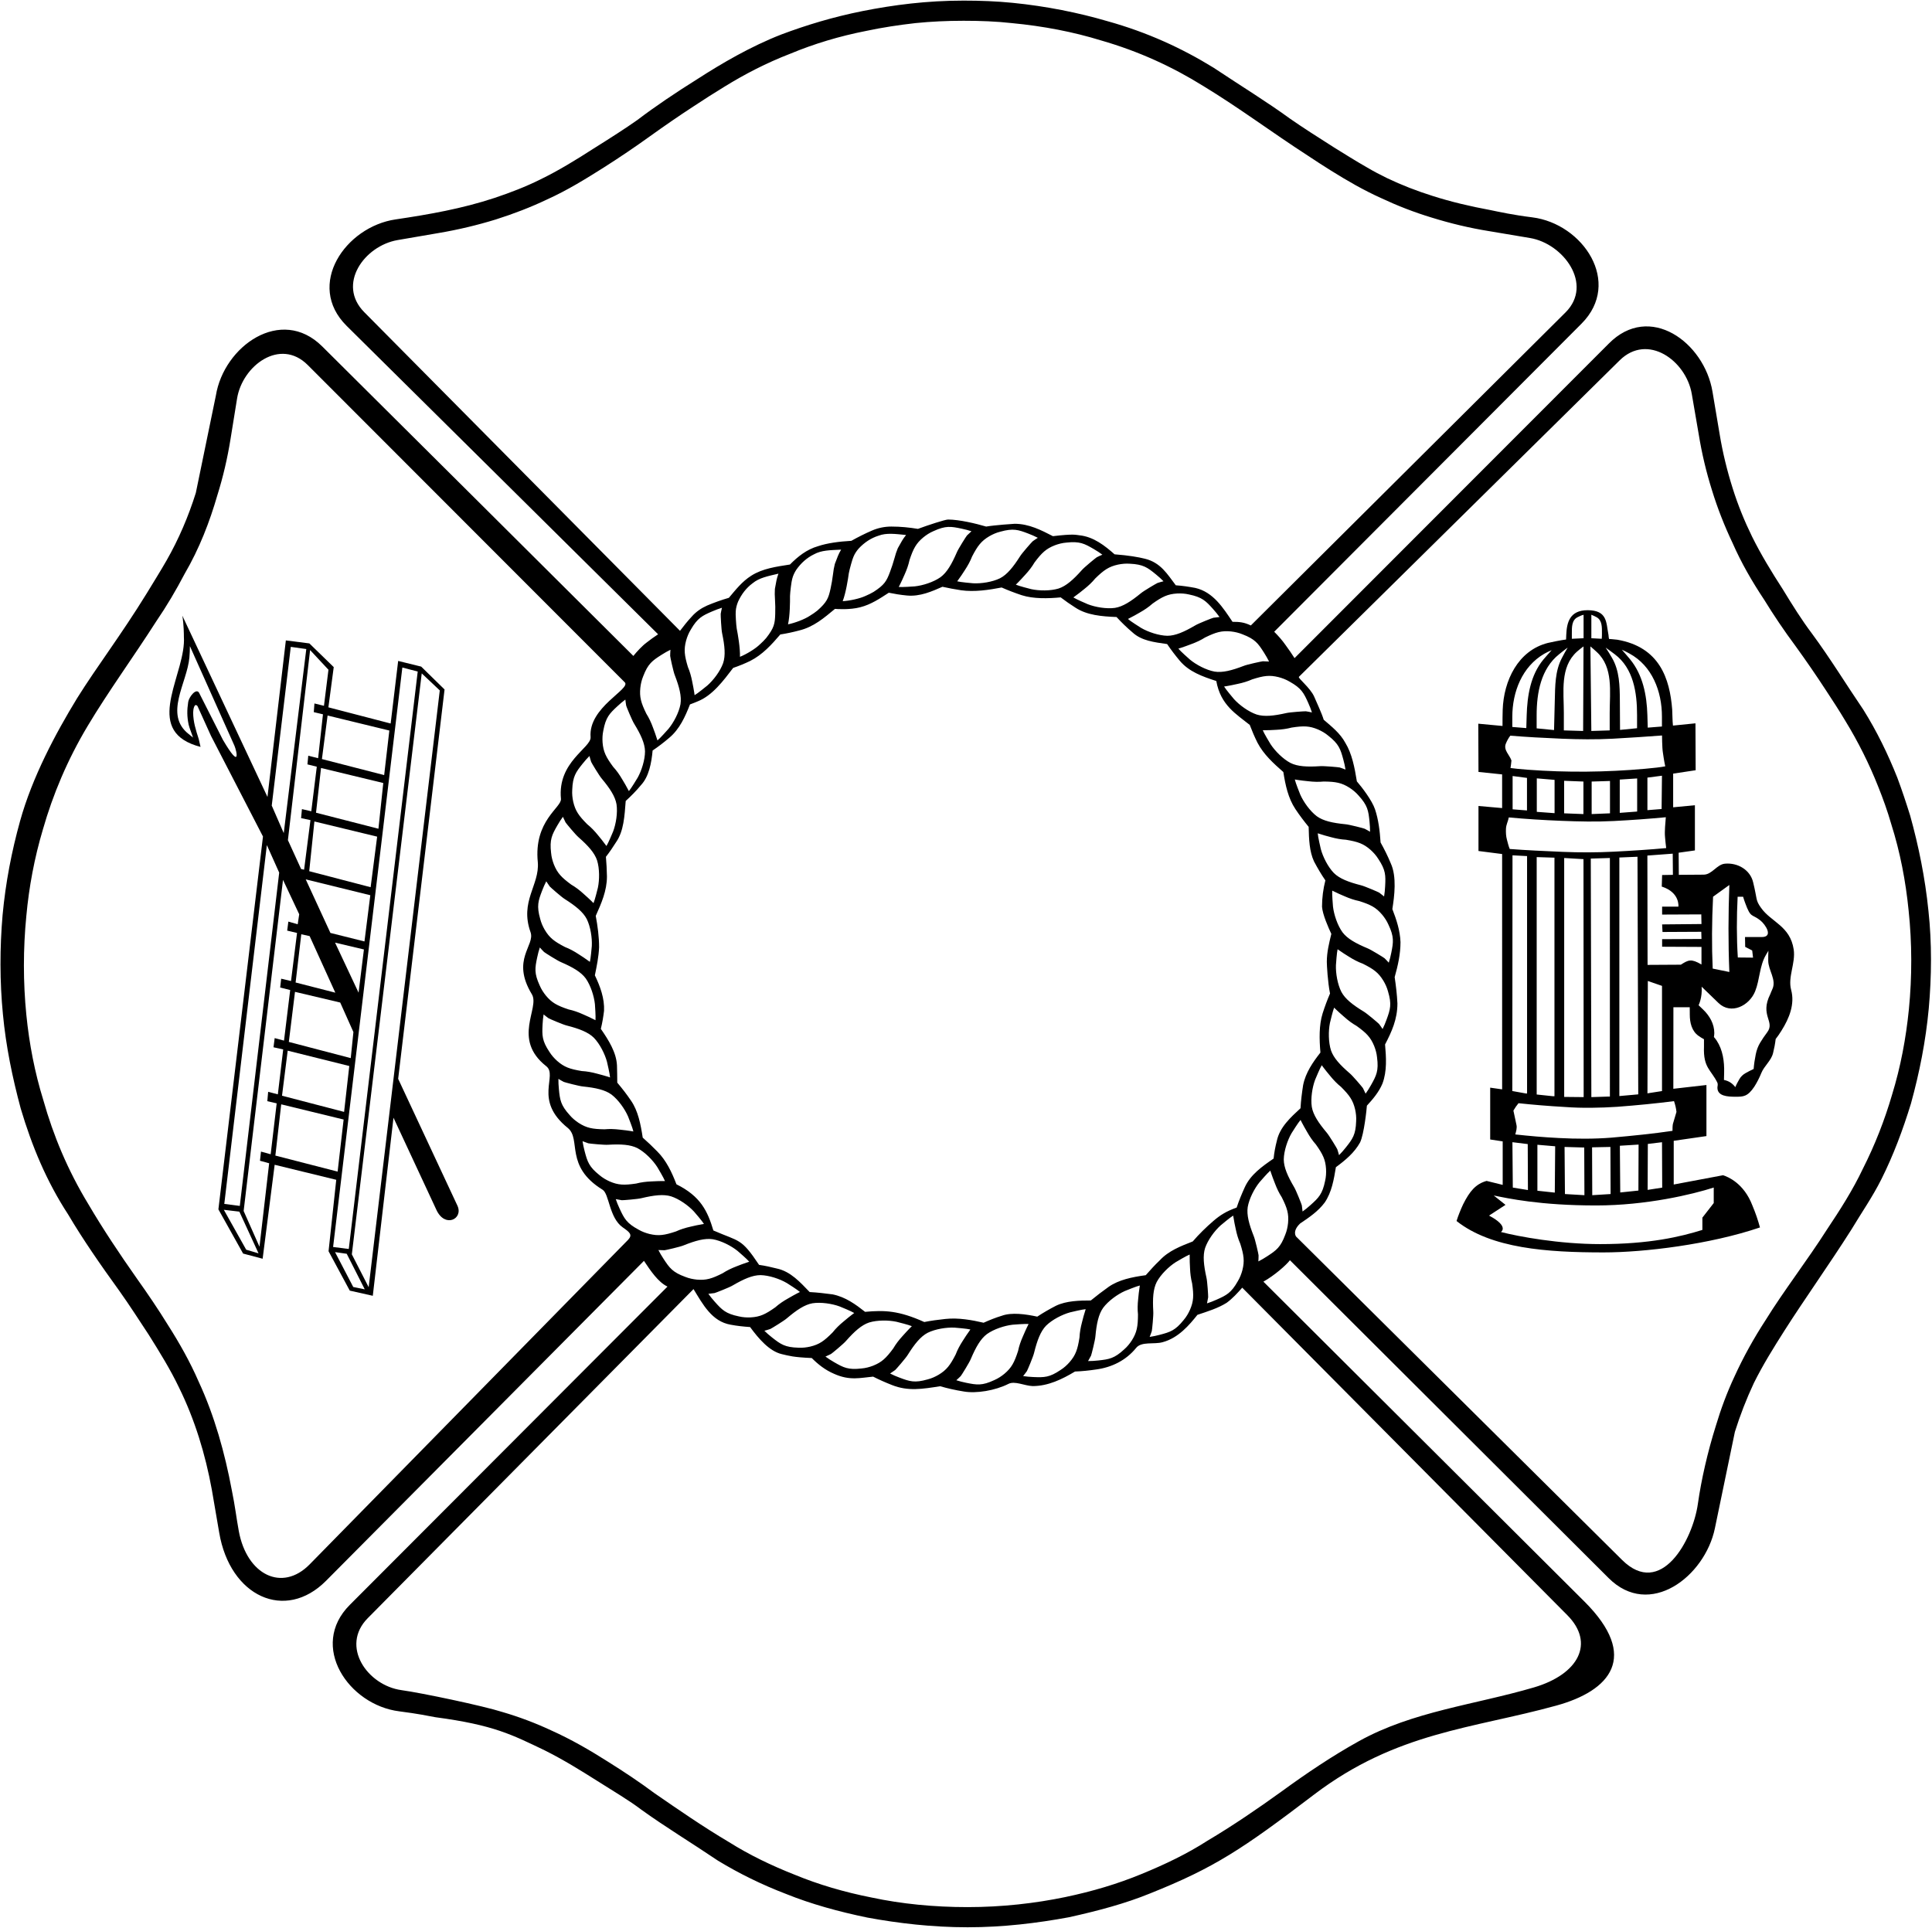 <?xml version="1.0" encoding="UTF-8"?>
<svg xmlns="http://www.w3.org/2000/svg" xmlns:xlink="http://www.w3.org/1999/xlink" width="543pt" height="542pt" viewBox="0 0 543 542" version="1.1">
<g id="surface1">
<path style=" stroke:none;fill-rule:nonzero;fill:rgb(0%,0%,0%);fill-opacity:1;" d="M 542 256 C 541.062 246.711 539.23 237.777 536.863 229.246 C 535.746 225.676 534.586 222.145 533.246 218.57 C 530.656 212.051 527.527 205.574 523.688 199.457 C 518.91 192.445 514.488 185.164 509.219 178.02 C 506.449 174.355 503.812 170.156 501.043 165.602 C 497.918 160.777 494.926 155.867 492.426 150.82 C 490.281 146.441 488.449 141.93 486.977 137.242 C 485.41 132.285 484.16 127.191 483.312 122.012 L 481.305 110.086 C 478.98 96.195 463.617 84.941 452.137 96.598 L 363.84 184.984 C 363.035 183.734 362.188 182.484 361.293 181.277 C 360.355 179.938 359.285 178.734 358.121 177.57 L 444.5 90.969 C 456.023 79.402 444.902 62.879 430.656 61.09 C 425.25 60.422 421.41 59.57 418.82 59.035 C 413.238 58.008 407.789 56.715 402.742 55.105 C 398.184 53.676 393.941 52.023 389.832 50.059 C 387.914 49.121 386.035 48.141 384.297 47.109 C 381.078 45.281 378.043 43.359 375.004 41.484 C 370.359 38.535 366.16 35.855 362.633 33.398 C 356.066 28.621 349.191 24.422 341.062 19.02 C 332.219 13.57 322.438 9.059 311.184 5.934 C 303.098 3.562 294.031 1.734 284.609 0.797 C 280.141 0.348 275.539 0.172 270.809 0.172 C 260.445 0.172 251.156 1.379 242.402 3.117 C 234.137 4.77 226.637 7.047 219.621 9.684 C 211.004 13.031 202.785 17.855 196.129 22.145 C 189.922 26.031 184.203 29.871 179.156 33.711 C 175.809 36.078 171.609 38.762 166.695 41.84 C 161.918 44.922 156.961 47.961 151.824 50.461 C 147.762 52.473 143.516 54.121 138.961 55.641 C 129.938 58.633 120.562 60.285 111.18 61.672 C 97.113 63.727 85.812 80.074 97.426 91.594 L 184.965 178.285 C 183.848 179 182.82 179.762 181.793 180.562 C 180.496 181.504 178.988 183.16 178.008 184.367 C 176.383 182.695 90.547 97.355 90.547 97.355 C 78.98 85.879 62.902 97.312 60.668 111.203 L 55.039 138.535 C 52.941 145.191 50.262 151.488 46.82 157.52 C 45.035 160.645 43.113 163.684 41.195 166.852 C 33.867 178.734 27.348 187.176 21.676 196.242 C 15.602 206.199 9.082 218.395 5.645 230.766 C 3.273 239.297 1.578 248.051 0.73 257.16 C -0.074 266.363 -0.074 275.965 0.82 285.074 C 1.668 294.098 3.5 302.941 5.82 311.562 C 8.949 322.102 13.055 332.016 19.176 341.395 C 23.285 348.363 28.285 355.555 33.512 362.789 C 36.504 366.988 39.227 371.273 41.773 375.117 C 44.855 380.027 47.895 384.941 50.305 389.988 C 54.727 398.965 57.719 408.703 59.551 418.797 L 61.605 430.766 C 64.641 448.766 80.141 455.867 91.617 444.344 L 180.988 354.395 C 182.832 357.152 184.98 360.395 187.602 361.629 L 98.316 451.09 C 86.75 462.656 97.961 479.227 112.207 481.012 C 117.746 481.727 120.156 482.262 122.348 482.664 C 138.781 484.852 143.875 487.578 153.031 491.953 C 158.391 494.633 163.125 497.582 167.723 500.484 C 172.461 503.477 176.969 506.156 180.188 508.613 C 186.93 513.48 194.254 517.902 201.801 522.996 C 207.699 526.57 213.996 529.695 221.008 532.375 C 227.887 535.145 235.566 537.289 243.785 538.984 C 252.496 540.594 262.055 541.707 271.879 541.707 L 272.059 541.707 C 281.93 541.707 291.484 540.547 300.418 538.895 C 308.727 537.062 316.363 535.008 323.242 532.195 C 341.328 524.961 349.145 519.781 369.379 504.371 C 392.602 486.773 413.773 485.926 437.398 479.402 C 452.539 475.25 460.891 465.691 445.305 450.148 L 355.086 360.242 C 358.207 358.488 361.508 355.594 362.543 354.215 L 452.094 443.539 C 463.66 455.109 479.16 443.094 481.973 429.605 L 487.602 402.449 C 489.074 397.762 490.859 393.16 492.914 388.781 C 495.461 383.645 498.496 378.777 501.535 374 C 507.074 365.289 514.176 355.328 520.293 345.684 C 523.242 340.77 526.277 336.438 528.781 331.438 C 532.176 324.648 534.809 317.59 537.086 310.176 C 539.5 301.422 541.242 292.578 542.09 283.469 C 542.895 274.535 542.984 265.02 542 256 Z M 359.371 190.332 C 360.438 190.613 361.488 191.016 362.477 191.605 C 365.762 193.445 366.43 194.758 367.688 197.57 C 368.102 198.484 368.457 199.387 368.73 200.25 C 367.863 200.07 367.73 200.035 367.027 199.926 C 366.801 199.891 362.453 200.176 361.477 200.434 C 358.012 201.215 355.324 201.512 353.168 200.828 C 350.883 200.047 348.352 198.191 346.82 196.504 C 346.453 196.062 344.551 193.82 344.039 192.965 C 344.785 192.879 347.652 192.301 347.809 192.238 C 349.262 191.941 350.676 191.516 351.934 190.953 C 355.18 189.914 356.824 189.691 359.371 190.332 Z M 339.074 359.086 C 338.305 355.617 338.016 352.93 338.703 350.773 C 339.492 348.492 341.355 345.969 343.051 344.441 C 343.488 344.074 345.738 342.18 346.594 341.676 C 346.68 342.418 347.246 345.289 347.309 345.445 C 347.605 346.898 348.023 348.312 348.582 349.57 C 349.609 352.824 349.828 354.469 349.18 357.012 C 348.895 358.078 348.492 359.129 347.895 360.113 C 346.047 363.395 344.73 364.059 341.914 365.309 C 341 365.719 340.098 366.07 339.234 366.344 C 339.414 365.473 339.449 365.34 339.562 364.637 C 339.602 364.41 339.328 360.062 339.074 359.086 Z M 347.57 339.418 C 344.668 340.441 342.871 341.586 341.031 343.18 C 338.945 344.977 336.984 346.898 335.227 348.941 C 331.875 350.25 328.441 351.559 325.949 354.258 C 324.559 355.562 323.289 356.996 322.023 358.426 C 318.102 358.957 314.422 359.734 311.602 361.695 C 309.883 362.922 308.211 364.188 306.574 365.535 C 303.426 365.535 299.707 365.617 296.805 367.008 C 294.965 367.949 293.207 368.973 291.531 370.074 C 288.305 369.379 284.34 368.809 281.559 369.828 C 279.801 370.359 278.086 371.055 276.449 371.789 C 273.262 371.055 269.379 370.32 265.699 370.727 C 263.656 370.934 261.652 371.219 259.773 371.586 C 252.586 368.352 248.602 368.23 243.137 368.727 C 240.48 366.641 237.66 364.555 234.023 363.82 C 231.938 363.535 229.77 363.289 227.562 363.164 C 224.949 360.469 222.211 357.363 218.324 356.547 C 216.73 356.137 215.055 355.77 213.34 355.523 C 208.262 347.906 207.906 349.09 200.496 345.855 C 198.867 340.422 196.926 336.254 190.121 332.879 C 188.816 329.484 187.262 326.176 184.727 323.641 C 183.422 322.293 182.031 320.984 180.641 319.758 C 180.066 315.996 179.332 312.195 177.328 309.336 C 176.145 307.578 174.836 305.902 173.488 304.309 C 173.488 302.715 173.445 301.078 173.406 299.484 C 173.242 295.805 171.035 292.332 168.867 289.184 C 169.277 287.551 169.562 285.832 169.77 284.117 C 169.93 280.641 168.703 277.289 167.191 274.141 C 167.723 271.527 168.254 268.992 168.379 266.254 C 168.379 263.312 167.969 260.285 167.438 257.426 C 168.992 253.949 170.586 250.395 170.586 246.348 C 170.543 244.508 170.465 242.668 170.297 240.828 C 171.32 239.523 172.262 238.133 173.16 236.703 C 175.324 233.594 175.531 229.344 175.859 225.133 C 177.371 223.746 178.84 222.273 180.148 220.68 C 182.398 218.266 183.094 214.465 183.422 210.949 C 185.055 209.848 186.605 208.66 188.078 207.395 C 191.023 204.941 192.574 201.426 193.926 197.992 C 194.699 197.707 195.438 197.422 196.09 197.137 C 200.219 195.5 203.285 191.371 206.062 187.734 C 207.738 187.16 209.336 186.508 210.848 185.773 C 214.32 184.016 216.895 181.152 219.309 178.336 C 221.145 178.047 222.863 177.68 224.539 177.23 C 228.668 176.25 231.609 173.676 234.676 171.141 C 235.004 171.18 238.84 171.461 241.746 170.691 C 244.812 169.914 247.266 168.238 249.801 166.602 C 251.395 166.93 253.109 167.215 254.867 167.379 C 258.586 167.746 261.98 166.195 264.883 164.926 C 266.516 165.297 268.273 165.621 270.113 165.906 C 273.836 166.438 277.922 165.824 281.52 165.129 C 283.273 165.906 285.195 166.645 287.156 167.297 C 290.469 168.359 294.559 168.238 298.113 167.91 C 299.461 168.934 300.852 169.914 302.281 170.812 C 305.469 172.898 309.598 173.266 313.809 173.43 C 315.238 174.98 316.711 176.41 318.305 177.762 C 320.84 180.09 324.312 180.5 328.031 181.031 C 329.137 182.664 330.32 184.219 331.59 185.73 C 334.164 188.797 337.926 190.145 341.848 191.414 C 343.062 198.242 347.5 200.73 351.25 203.758 C 351.902 205.473 352.598 207.109 353.414 208.742 C 355.172 212.098 357.91 214.547 360.691 217 C 361.262 220.637 362.039 224.355 364.086 227.422 C 365.227 229.141 366.496 230.816 367.805 232.41 C 367.887 235.926 368.008 239.316 369.316 242.137 C 370.297 243.977 371.316 245.734 372.504 247.453 C 371.891 249.863 371.562 252.355 371.562 254.852 C 371.691 256.996 373.402 260.859 374.18 262.492 C 373.566 265.027 372.91 267.602 372.91 270.34 C 372.91 271.32 373.168 276.047 373.812 279.254 C 373.035 281.051 372.34 282.93 371.727 284.852 C 370.703 288.121 370.785 292.086 371.113 295.848 C 369.027 298.504 366.945 301.488 366.25 305.004 C 365.922 307.129 365.637 309.293 365.516 311.504 C 362.777 314.035 359.668 316.816 358.852 320.699 C 358.441 322.293 358.117 323.969 357.953 325.645 C 354.723 327.852 351.453 330.18 349.859 333.695 C 349 335.574 348.223 337.457 347.57 339.418 Z M 324.133 368.59 C 323.934 365.039 324.078 362.34 325.109 360.324 C 326.254 358.199 328.504 356.008 330.422 354.777 C 330.914 354.484 333.441 352.98 334.363 352.617 C 334.328 353.367 334.426 356.289 334.465 356.453 C 334.52 357.934 334.703 359.398 335.055 360.734 C 335.543 364.105 335.492 365.766 334.441 368.172 C 333.988 369.18 333.422 370.148 332.672 371.027 C 330.316 373.965 328.914 374.406 325.934 375.188 C 324.965 375.441 324.016 375.645 323.117 375.773 C 323.441 374.945 323.496 374.82 323.719 374.145 C 323.793 373.926 324.227 369.594 324.133 368.59 Z M 319.836 369.453 C 319.82 372.859 319.523 374.492 318.129 376.719 C 317.531 377.645 316.828 378.523 315.957 379.277 C 313.195 381.836 311.738 382.066 308.68 382.395 C 307.684 382.504 306.711 382.566 305.809 382.562 C 306.246 381.789 306.32 381.672 306.645 381.039 C 306.746 380.832 307.816 376.613 307.871 375.605 C 308.199 372.062 308.746 369.414 310.062 367.578 C 311.508 365.645 314.059 363.809 316.137 362.879 C 316.668 362.66 319.391 361.547 320.355 361.324 C 320.211 362.059 319.871 364.965 319.887 365.133 C 319.723 366.605 319.688 368.078 319.836 369.453 Z M 216.492 373.547 C 216.715 373.473 220.43 371.203 221.176 370.523 C 223.887 368.223 226.129 366.711 228.355 366.316 C 230.742 365.949 233.848 366.422 235.984 367.211 C 236.516 367.426 239.238 368.531 240.086 369.055 C 239.469 369.477 237.191 371.316 237.086 371.445 C 235.938 372.383 234.883 373.41 234.027 374.496 C 231.633 376.922 230.277 377.883 227.723 378.496 C 226.648 378.738 225.531 378.871 224.383 378.805 C 220.617 378.699 219.418 377.844 217 375.938 C 216.211 375.32 215.477 374.684 214.832 374.047 C 215.688 373.805 215.82 373.773 216.492 373.547 Z M 211.012 370.285 C 209.906 370.34 208.785 370.273 207.664 370.008 C 203.977 369.246 202.945 368.199 200.895 365.898 C 200.227 365.152 199.613 364.398 199.09 363.66 C 199.977 363.566 200.113 363.559 200.816 363.453 C 201.043 363.418 205.098 361.836 205.953 361.293 C 209.023 359.504 211.492 358.406 213.754 358.406 C 216.172 358.457 219.145 359.465 221.109 360.613 C 221.594 360.918 224.086 362.484 224.828 363.145 C 224.145 363.453 221.586 364.867 221.457 364.977 C 220.164 365.699 218.945 366.527 217.914 367.445 C 215.133 369.418 213.633 370.129 211.012 370.285 Z M 233.57 380.562 C 233.773 380.461 237.133 377.684 237.773 376.906 C 240.129 374.242 242.133 372.43 244.277 371.719 C 246.59 371.016 249.73 371.043 251.957 371.516 C 252.512 371.656 255.367 372.363 256.281 372.758 C 255.73 373.262 253.738 375.41 253.648 375.551 C 252.648 376.645 251.75 377.812 251.059 379.008 C 249.031 381.75 247.828 382.891 245.391 383.863 C 244.359 384.258 243.273 384.551 242.125 384.645 C 238.387 385.078 237.074 384.402 234.41 382.859 C 233.539 382.359 232.723 381.836 231.996 381.297 C 232.805 380.934 232.934 380.883 233.57 380.562 Z M 251.598 385.082 C 251.781 384.945 254.645 381.66 255.148 380.789 C 257.039 377.777 258.723 375.66 260.727 374.613 C 262.891 373.543 265.992 373.059 268.27 373.164 C 268.84 373.211 271.773 373.445 272.734 373.688 C 272.273 374.277 270.66 376.715 270.594 376.871 C 269.785 378.113 269.09 379.41 268.602 380.703 C 267.047 383.738 266.047 385.062 263.797 386.414 C 262.844 386.973 261.82 387.438 260.703 387.719 C 257.082 388.754 255.68 388.301 252.801 387.211 C 251.859 386.859 250.969 386.473 250.164 386.062 C 250.902 385.57 251.023 385.5 251.598 385.082 Z M 270.039 386.762 C 270.203 386.594 272.504 382.898 272.863 381.953 C 274.254 378.684 275.578 376.324 277.391 374.973 C 279.355 373.57 282.344 372.602 284.605 372.344 C 285.176 372.297 288.109 372.062 289.098 372.145 C 288.734 372.801 287.531 375.469 287.492 375.633 C 286.887 376.984 286.406 378.379 286.133 379.73 C 285.082 382.973 284.305 384.438 282.297 386.137 C 281.445 386.836 280.508 387.457 279.449 387.914 C 276.039 389.512 274.586 389.285 271.566 388.672 C 270.586 388.473 269.641 388.234 268.781 387.953 C 269.438 387.352 269.539 387.266 270.039 386.762 Z M 288.609 385.402 C 288.746 385.215 290.438 381.203 290.645 380.215 C 291.504 376.766 292.441 374.227 294.016 372.605 C 295.738 370.914 298.535 369.484 300.73 368.875 C 301.289 368.742 304.148 368.047 305.137 367.977 C 304.883 368.68 304.109 371.504 304.098 371.672 C 303.715 373.102 303.461 374.555 303.398 375.934 C 302.871 379.301 302.332 380.871 300.617 382.859 C 299.887 383.688 299.059 384.445 298.086 385.062 C 294.969 387.176 293.496 387.184 290.418 387.051 C 289.418 387.008 288.449 386.922 287.555 386.781 C 288.105 386.082 288.195 385.98 288.609 385.402 Z M 162.617 235.348 C 165.285 237.695 167.105 239.699 167.816 241.844 C 168.527 244.152 168.508 247.293 168.039 249.52 C 167.902 250.078 167.203 252.934 166.809 253.848 C 166.301 253.297 164.152 251.312 164.008 251.223 C 162.914 250.223 161.742 249.328 160.547 248.641 C 157.801 246.621 156.652 245.422 155.676 242.984 C 155.281 241.953 154.984 240.867 154.887 239.719 C 154.445 235.98 155.117 234.668 156.652 232 C 157.152 231.129 157.676 230.312 158.211 229.582 C 158.574 230.395 158.629 230.52 158.949 231.152 C 159.055 231.359 161.836 234.711 162.617 235.348 Z M 160.828 222.004 C 160.969 218.238 161.832 217.047 163.758 214.645 C 164.383 213.859 165.027 213.133 165.668 212.492 C 165.902 213.352 165.934 213.484 166.156 214.16 C 166.227 214.379 168.465 218.117 169.137 218.867 C 171.414 221.598 172.906 223.852 173.281 226.082 C 173.629 228.473 173.129 231.57 172.324 233.703 C 172.105 234.23 170.973 236.949 170.445 237.789 C 170.027 237.168 168.207 234.879 168.078 234.766 C 167.152 233.613 166.133 232.547 165.055 231.684 C 162.648 229.27 161.703 227.906 161.109 225.348 C 160.875 224.27 160.754 223.152 160.828 222.004 Z M 158.773 252.73 C 161.773 254.641 163.883 256.332 164.922 258.34 C 165.98 260.512 166.449 263.617 166.332 265.891 C 166.281 266.461 166.035 269.395 165.789 270.355 C 165.203 269.891 162.77 268.266 162.613 268.199 C 161.379 267.383 160.082 266.68 158.793 266.184 C 155.766 264.617 154.449 263.609 153.105 261.352 C 152.551 260.395 152.094 259.371 151.816 258.25 C 150.801 254.625 151.262 253.227 152.363 250.352 C 152.723 249.414 153.109 248.523 153.527 247.719 C 154.016 248.465 154.086 248.582 154.5 249.156 C 154.637 249.344 157.902 252.223 158.773 252.73 Z M 151.723 266.309 C 152.316 266.969 152.406 267.074 152.906 267.578 C 153.07 267.742 156.746 270.074 157.688 270.441 C 160.949 271.855 163.297 273.199 164.633 275.02 C 166.02 277 166.965 279.992 167.207 282.258 C 167.246 282.828 167.457 285.766 167.367 286.754 C 166.715 286.387 164.059 285.156 163.895 285.117 C 162.547 284.504 161.152 284.012 159.805 283.727 C 156.57 282.648 155.109 281.859 153.43 279.84 C 152.738 278.98 152.125 278.039 151.676 276.977 C 150.109 273.555 150.344 272.102 150.984 269.09 C 151.188 268.105 151.434 267.164 151.723 266.309 Z M 152.492 287.988 C 152.543 286.984 152.637 286.02 152.781 285.125 C 153.477 285.684 153.578 285.773 154.152 286.191 C 154.34 286.328 158.34 288.047 159.328 288.262 C 162.77 289.145 165.301 290.102 166.91 291.688 C 168.59 293.422 170 296.23 170.594 298.43 C 170.723 298.984 171.395 301.852 171.461 302.84 C 170.758 302.578 167.941 301.789 167.773 301.773 C 166.348 301.383 164.895 301.117 163.52 301.047 C 160.152 300.492 158.586 299.945 156.609 298.215 C 155.789 297.477 155.035 296.645 154.426 295.668 C 152.336 292.535 152.336 291.062 152.492 287.988 Z M 158.457 304.098 C 158.66 304.203 162.871 305.32 163.879 305.387 C 167.414 305.754 170.055 306.328 171.879 307.664 C 173.797 309.133 175.602 311.703 176.512 313.789 C 176.723 314.324 177.809 317.059 178.02 318.031 C 177.285 317.875 174.383 317.504 174.215 317.516 C 172.742 317.336 171.27 317.285 169.898 317.418 C 166.488 317.367 164.859 317.051 162.648 315.633 C 161.73 315.023 160.859 314.309 160.113 313.43 C 157.59 310.641 157.371 309.184 157.078 306.117 C 156.98 305.121 156.93 304.148 156.945 303.246 C 157.711 303.691 157.828 303.77 158.457 304.098 Z M 165.355 321.359 C 165.574 321.43 169.906 321.855 170.91 321.762 C 174.461 321.555 177.16 321.699 179.176 322.723 C 181.305 323.867 183.496 326.109 184.73 328.027 C 185.023 328.52 186.535 331.043 186.898 331.969 C 186.152 331.934 183.227 332.035 183.062 332.07 C 181.582 332.129 180.117 332.316 178.785 332.668 C 175.41 333.164 173.754 333.117 171.344 332.07 C 170.34 331.617 169.367 331.051 168.488 330.305 C 165.547 327.953 165.102 326.551 164.316 323.574 C 164.059 322.605 163.855 321.652 163.723 320.762 C 164.555 321.078 164.68 321.133 165.355 321.359 Z M 202.973 178.086 C 203.699 181.566 203.953 184.258 203.234 186.402 C 202.418 188.676 200.516 191.176 198.805 192.68 C 198.359 193.039 196.086 194.906 195.223 195.398 C 195.148 194.652 194.617 191.777 194.559 191.617 C 194.281 190.164 193.883 188.742 193.34 187.477 C 192.355 184.211 192.16 182.562 192.84 180.027 C 193.141 178.965 193.559 177.922 194.168 176.941 C 196.059 173.688 197.383 173.043 200.215 171.828 C 201.137 171.434 202.047 171.09 202.91 170.828 C 202.715 171.699 202.68 171.832 202.559 172.531 C 202.52 172.758 202.73 177.105 202.973 178.086 Z M 217.816 168.488 C 217.895 169.844 217.934 171.215 217.879 172.574 C 217.801 175.324 217.566 176.484 215.355 179.316 C 214.828 179.93 214.254 180.516 213.621 181.074 C 212.305 182.383 209.715 183.922 207.969 184.613 C 208.062 182.148 207.371 178.246 207.059 176.676 C 206.895 175.695 206.695 172.477 206.781 171.844 C 206.84 170.871 207.09 169.965 207.441 169.109 C 207.91 168.086 208.484 167.109 209.176 166.227 C 209.84 165.391 210.609 164.609 211.508 163.953 C 213.371 162.395 215.816 161.945 218.785 161.242 C 218.27 162.645 218.16 163.48 217.789 165.516 C 217.734 166.484 217.73 167.48 217.816 168.488 Z M 222.039 167.512 C 222.059 166.516 222.453 163.316 222.656 162.711 C 222.887 161.77 223.301 160.922 223.805 160.145 C 224.453 159.223 225.195 158.367 226.039 157.629 C 226.844 156.93 227.742 156.301 228.746 155.82 C 230.863 154.633 233.352 154.641 236.402 154.492 C 235.633 155.773 235.375 156.578 234.637 158.512 C 234.402 159.453 234.219 160.434 234.117 161.438 C 233.941 162.785 233.73 164.137 233.43 165.465 C 232.844 168.152 232.406 169.25 229.711 171.629 C 229.078 172.133 228.406 172.605 227.684 173.039 C 226.148 174.082 223.32 175.121 221.477 175.484 C 222.023 173.074 222.059 169.113 222.039 167.512 Z M 341.027 173.637 C 340.801 173.672 336.746 175.262 335.895 175.805 C 332.824 177.598 330.355 178.699 328.094 178.703 C 325.68 178.652 322.703 177.648 320.734 176.504 C 320.25 176.199 317.758 174.637 317.016 173.977 C 317.695 173.668 320.258 172.25 320.387 172.141 C 321.676 171.418 322.895 170.586 323.922 169.664 C 326.703 167.691 328.203 166.98 330.824 166.816 C 331.926 166.766 333.047 166.824 334.172 167.09 C 337.859 167.848 338.895 168.895 340.945 171.191 C 341.613 171.938 342.23 172.691 342.754 173.43 C 341.867 173.52 341.73 173.531 341.027 173.637 Z M 345.977 177.484 C 347.074 177.609 348.172 177.855 349.234 178.297 C 352.75 179.641 353.602 180.844 355.254 183.441 C 355.793 184.285 356.277 185.129 356.676 185.941 C 355.789 185.891 355.648 185.879 354.941 185.867 C 354.711 185.867 350.449 186.777 349.523 187.176 C 346.203 188.449 343.59 189.133 341.355 188.77 C 338.98 188.328 336.211 186.855 334.453 185.406 C 334.023 185.027 331.816 183.082 331.188 182.312 C 331.914 182.117 334.668 181.133 334.812 181.047 C 336.203 180.539 337.543 179.918 338.707 179.176 C 341.77 177.68 343.363 177.223 345.977 177.484 Z M 325.344 163.852 C 325.121 163.922 321.363 166.121 320.605 166.789 C 317.855 169.039 315.586 170.512 313.355 170.863 C 310.961 171.191 307.867 170.66 305.742 169.836 C 305.215 169.609 302.512 168.453 301.676 167.922 C 302.301 167.508 304.605 165.711 304.719 165.582 C 305.883 164.664 306.953 163.652 307.828 162.586 C 310.27 160.203 311.637 159.27 314.203 158.699 C 315.281 158.477 316.402 158.363 317.551 158.449 C 321.312 158.625 322.496 159.5 324.879 161.449 C 325.656 162.082 326.383 162.73 327.012 163.379 C 326.152 163.605 326.02 163.637 325.344 163.852 Z M 308.254 156.633 C 308.047 156.734 304.676 159.492 304.031 160.27 C 301.664 162.922 299.652 164.727 297.5 165.426 C 295.188 166.121 292.047 166.078 289.82 165.594 C 289.266 165.453 286.414 164.73 285.504 164.332 C 286.059 163.828 288.059 161.691 288.148 161.551 C 289.156 160.465 290.059 159.297 290.754 158.105 C 292.793 155.375 294.004 154.238 296.445 153.277 C 297.48 152.887 298.566 152.602 299.715 152.512 C 303.457 152.098 304.766 152.777 307.422 154.332 C 308.289 154.836 309.105 155.363 309.828 155.906 C 309.016 156.266 308.887 156.316 308.254 156.633 Z M 290.246 152.137 C 290.059 152.27 287.176 155.535 286.664 156.406 C 284.754 159.402 283.059 161.508 281.047 162.543 C 278.879 163.602 275.77 164.066 273.496 163.945 C 272.926 163.895 269.996 163.641 269.031 163.395 C 269.496 162.809 271.129 160.379 271.195 160.223 C 272.012 158.988 272.719 157.691 273.215 156.406 C 274.785 153.383 275.797 152.062 278.055 150.723 C 279.012 150.172 280.035 149.715 281.156 149.441 C 284.781 148.43 286.184 148.891 289.055 149.996 C 289.992 150.355 290.883 150.746 291.684 151.164 C 290.941 151.648 290.82 151.719 290.246 152.137 Z M 271.77 150.512 C 271.605 150.676 269.273 154.352 268.906 155.293 C 267.492 158.555 266.152 160.902 264.328 162.242 C 262.352 163.629 259.359 164.578 257.094 164.816 C 256.523 164.855 253.59 165.07 252.598 164.98 C 252.969 164.328 254.191 161.672 254.234 161.508 C 254.848 160.156 255.336 158.766 255.625 157.418 C 256.699 154.184 257.488 152.723 259.508 151.043 C 260.363 150.348 261.305 149.734 262.367 149.285 C 265.789 147.715 267.242 147.949 270.258 148.59 C 271.238 148.793 272.18 149.039 273.035 149.324 C 272.379 149.922 272.27 150.012 271.77 150.512 Z M 252.332 154.094 C 251.965 154.992 251.637 155.934 251.395 156.914 C 251.023 158.223 250.613 159.531 250.125 160.797 C 249.156 163.375 248.562 164.395 245.547 166.355 C 244.852 166.766 244.117 167.133 243.34 167.461 C 241.668 168.266 238.719 168.883 236.844 168.973 C 237.734 166.668 238.348 162.754 238.559 161.164 C 238.723 160.184 239.578 157.078 239.867 156.508 C 240.234 155.609 240.766 154.828 241.379 154.137 C 242.152 153.316 243.012 152.582 243.953 151.969 C 244.852 151.395 245.832 150.906 246.895 150.578 C 249.164 149.711 251.621 150.078 254.66 150.375 C 253.715 151.531 253.344 152.289 252.332 154.094 Z M 369.621 303.496 C 369.844 302.969 370.965 300.25 371.488 299.406 C 371.906 300.027 373.734 302.312 373.863 302.422 C 374.797 303.574 375.82 304.633 376.898 305.492 C 379.312 307.902 380.262 309.262 380.863 311.82 C 381.102 312.898 381.23 314.012 381.152 315.164 C 381.027 318.926 380.168 320.121 378.246 322.531 C 377.625 323.316 376.984 324.047 376.344 324.688 C 376.105 323.828 376.074 323.695 375.852 323.023 C 375.777 322.805 373.531 319.074 372.855 318.324 C 370.57 315.602 369.07 313.352 368.688 311.121 C 368.336 308.73 368.824 305.633 369.621 303.496 Z M 379.348 301.68 C 376.656 299.359 374.816 297.379 374.082 295.238 C 373.348 292.938 373.336 289.797 373.781 287.562 C 373.914 287.004 374.586 284.141 374.969 283.227 C 375.48 283.77 377.652 285.734 377.797 285.82 C 378.898 286.809 380.078 287.691 381.281 288.367 C 384.051 290.359 385.207 291.547 386.211 293.977 C 386.617 295.004 386.922 296.082 387.031 297.23 C 387.512 300.965 386.855 302.285 385.344 304.969 C 384.855 305.844 384.34 306.668 383.812 307.402 C 383.438 306.594 383.387 306.469 383.059 305.836 C 382.949 305.633 380.137 302.312 379.348 301.68 Z M 383.254 284.312 C 380.219 282.461 378.082 280.805 377.012 278.812 C 375.914 276.66 375.395 273.562 375.473 271.285 C 375.512 270.715 375.711 267.781 375.938 266.812 C 376.535 267.27 378.992 268.855 379.148 268.918 C 380.398 269.715 381.707 270.395 383.004 270.863 C 386.059 272.383 387.395 273.367 388.773 275.602 C 389.344 276.547 389.82 277.562 390.113 278.68 C 391.191 282.285 390.758 283.695 389.703 286.586 C 389.363 287.531 388.988 288.426 388.586 289.234 C 388.086 288.504 388.016 288.383 387.59 287.816 C 387.449 287.633 384.133 284.809 383.254 284.312 Z M 390.324 270.586 C 389.723 269.934 389.633 269.828 389.125 269.332 C 388.961 269.172 385.254 266.883 384.309 266.527 C 381.031 265.152 378.668 263.84 377.309 262.031 C 375.898 260.07 374.914 257.09 374.645 254.828 C 374.602 254.258 374.352 251.324 374.434 250.336 C 375.09 250.695 377.762 251.891 377.926 251.926 C 379.277 252.523 380.676 253 382.027 253.27 C 385.277 254.305 386.746 255.078 388.449 257.078 C 389.156 257.926 389.777 258.859 390.238 259.918 C 391.852 263.32 391.633 264.777 391.031 267.797 C 390.836 268.781 390.602 269.723 390.324 270.586 Z M 389.301 249.105 C 389.25 250.109 389.156 251.074 389.008 251.969 C 388.312 251.41 388.211 251.32 387.637 250.898 C 387.449 250.766 383.453 249.035 382.469 248.82 C 379.023 247.934 376.496 246.973 374.891 245.383 C 373.211 243.645 371.809 240.836 371.219 238.637 C 371.09 238.078 370.422 235.215 370.355 234.223 C 371.059 234.484 373.875 235.281 374.043 235.297 C 375.469 235.691 376.922 235.957 378.297 236.031 C 381.66 236.59 383.227 237.141 385.199 238.871 C 386.02 239.609 386.773 240.445 387.383 241.426 C 389.469 244.559 389.465 246.031 389.301 249.105 Z M 383.539 232.934 C 383.336 232.828 379.121 231.734 378.113 231.672 C 374.578 231.32 371.934 230.758 370.102 229.43 C 368.176 227.969 366.359 225.41 365.441 223.324 C 365.227 222.793 364.129 220.062 363.914 219.094 C 364.648 219.246 367.555 219.602 367.723 219.59 C 369.191 219.766 370.664 219.805 372.039 219.668 C 375.449 219.703 377.078 220.012 379.297 221.422 C 380.219 222.023 381.09 222.734 381.84 223.609 C 384.379 226.391 384.602 227.844 384.91 230.91 C 385.016 231.906 385.066 232.879 385.059 233.781 C 384.289 233.336 384.172 233.262 383.539 232.934 Z M 376.531 215.719 C 376.312 215.648 371.977 215.254 370.969 215.355 C 367.422 215.586 364.723 215.461 362.699 214.449 C 360.562 213.32 358.355 211.09 357.105 209.184 C 356.812 208.695 355.281 206.18 354.914 205.258 C 355.66 205.285 358.586 205.164 358.75 205.129 C 360.23 205.059 361.691 204.859 363.023 204.504 C 366.391 203.98 368.051 204.02 370.469 205.051 C 371.477 205.496 372.453 206.055 373.336 206.797 C 376.293 209.125 376.746 210.523 377.551 213.496 C 377.816 214.465 378.027 215.414 378.164 216.309 C 377.332 215.992 377.207 215.938 376.531 215.719 Z M 102.387 87.754 C 94.621 79.922 102.387 69.094 111.746 67.48 L 123.148 65.52 C 128.789 64.574 134.227 63.266 139.379 61.676 C 144.402 60.082 149.188 58.238 153.723 56.078 C 159.488 53.473 164.555 50.32 169.625 47.129 C 174.242 44.188 178.656 41.203 182.742 38.254 C 186.668 35.438 190.754 32.613 194.965 29.871 C 197.746 28.039 200.605 26.195 203.551 24.402 C 209.27 20.871 215.359 17.699 222.148 15.082 C 228.809 12.312 235.922 10.16 243.566 8.664 C 247.98 7.727 252.559 7.031 257.297 6.492 C 261.672 6.051 266.168 5.84 270.746 5.84 C 270.828 5.84 270.867 5.84 270.949 5.84 C 275.488 5.84 280.023 6.008 284.355 6.492 C 293.27 7.336 301.688 8.969 309.453 11.363 C 320.082 14.422 329.48 18.762 338.148 24.148 C 348.449 30.41 357.441 37.199 367.617 43.773 C 371.746 46.516 376.242 49.395 381.023 52.07 C 383.312 53.336 385.684 54.559 388.137 55.664 C 392.676 57.797 397.457 59.672 402.484 61.188 C 407.633 62.781 413.027 64.09 418.629 64.984 L 430.031 66.902 C 439.395 68.473 447.855 79.898 440.047 87.762 L 351.555 175.801 C 349.645 174.895 348.395 174.777 346.406 174.777 C 343.789 170.891 341.008 166.41 335.941 165.25 C 334.184 164.922 332.344 164.637 330.465 164.512 C 328.133 161.465 326.254 158.121 321.758 157.039 C 319.961 156.586 317.219 156.109 313.258 155.805 C 310.559 153.422 307.371 150.852 303.324 150.449 C 302.344 150.355 301.895 149.996 295.926 150.703 C 292.695 149.047 289.223 147.223 285.176 147.223 C 284.969 147.223 279.535 147.594 277.164 148.004 C 274.301 147.16 269.602 146.031 266.453 146.031 C 265.637 146.031 260.812 147.605 257.992 148.656 C 255.582 148.258 253.129 148.004 250.512 148.004 C 248.676 148.004 246.793 148.371 245.035 149.145 C 243.035 150.008 241.113 150.988 239.273 152.012 C 235.801 152.211 232.527 152.645 229.914 153.52 C 226.684 154.453 224.23 156.449 222.023 158.672 C 218.223 159.273 214.34 159.777 211.152 161.812 C 208.535 163.469 206.777 165.766 204.855 168.031 C 202.73 168.645 200.688 169.383 198.766 170.191 C 197.172 170.898 195.617 171.922 194.352 173.387 C 193.207 174.609 192.145 175.961 191.121 177.309 Z M 179.969 193.324 C 180.094 192.227 180.336 191.133 180.781 190.066 C 182.129 186.551 183.328 185.699 185.93 184.051 C 186.773 183.512 187.617 183.027 188.434 182.633 C 188.379 183.52 188.363 183.656 188.355 184.363 C 188.352 184.598 189.262 188.855 189.656 189.785 C 190.93 193.102 191.613 195.719 191.25 197.949 C 190.809 200.324 189.332 203.098 187.883 204.855 C 187.504 205.281 185.555 207.488 184.785 208.113 C 184.59 207.391 183.605 204.637 183.52 204.488 C 183.016 203.098 182.395 201.762 181.652 200.598 C 180.156 197.531 179.699 195.938 179.969 193.324 Z M 178.25 203.449 C 180.102 206.484 181.242 208.934 181.285 211.195 C 181.277 213.609 180.324 216.602 179.215 218.59 C 178.918 219.082 177.398 221.602 176.754 222.355 C 176.434 221.68 174.969 219.145 174.859 219.02 C 174.113 217.738 173.258 216.535 172.324 215.523 C 170.301 212.777 169.562 211.289 169.355 208.672 C 169.281 207.57 169.324 206.449 169.57 205.324 C 170.262 201.621 171.293 200.57 173.555 198.477 C 174.285 197.797 175.027 197.168 175.758 196.633 C 175.867 197.516 175.875 197.652 175.996 198.352 C 176.035 198.578 177.695 202.605 178.25 203.449 Z M 176.543 348.469 L 87.023 439.715 C 79.289 447.578 69.367 442.664 67.113 430.336 C 66.473 426.898 66.051 423.191 65.16 418.902 C 63.188 408.363 60.273 397.91 55.84 388.355 C 53.43 382.816 50.465 377.547 47.219 372.453 C 44.52 368.074 41.586 363.742 38.504 359.41 C 33.605 352.445 28.953 345.477 24.859 338.508 C 19 328.863 14.988 319.172 12.188 309.254 C 9.75 301.395 8.219 293.398 7.402 285.227 C 6.492 276.113 6.492 266.648 7.402 257.445 C 8.148 249.316 9.668 241.145 12.066 233.105 C 14.855 223.367 18.906 213.633 24.656 204.027 C 30.391 194.426 37.543 184.602 43.859 174.73 C 46.938 170.219 49.504 165.844 51.867 161.332 C 56.066 154.141 58.938 146.637 61.109 139.133 C 62.703 134.043 63.93 128.773 64.789 123.41 L 66.629 112.023 C 68.117 102.777 78.73 94.828 86.496 102.602 L 175.602 191.789 C 177.391 193.668 165.297 198.805 165.988 207.199 C 166.195 210.191 156.637 214.121 157.66 224.527 C 157.898 226.984 149.969 230.648 151.156 242.352 C 151.684 248.781 146.012 253.336 149.109 262.004 C 150.465 265.797 143.551 269.684 149.484 279.465 C 151.809 283.305 143.84 292.016 153.484 299.652 C 156.957 302.289 149.762 309.164 159.621 317.07 C 163.414 320.242 158.641 327.789 169.348 334.398 C 171.23 335.516 171.188 342.305 175.023 344.984 C 176.938 346.324 177.879 347.039 176.543 348.469 Z M 182.555 346.844 C 181.484 346.574 180.43 346.188 179.434 345.605 C 176.121 343.812 175.438 342.508 174.145 339.711 C 173.719 338.805 173.352 337.906 173.066 337.047 C 173.938 337.215 174.07 337.246 174.773 337.352 C 175.004 337.383 179.344 337.039 180.316 336.77 C 183.773 335.945 186.457 335.609 188.621 336.266 C 190.918 337.016 193.473 338.844 195.023 340.512 C 195.398 340.945 197.328 343.164 197.848 344.012 C 197.105 344.109 194.246 344.719 194.09 344.785 C 192.645 345.105 191.234 345.547 189.984 346.125 C 186.75 347.207 185.109 347.449 182.555 346.844 Z M 186.5 353.84 C 185.949 353 185.453 352.164 185.047 351.359 C 185.934 351.398 186.07 351.41 186.781 351.41 C 187.012 351.406 191.258 350.438 192.18 350.027 C 195.48 348.707 198.086 347.984 200.324 348.32 C 202.703 348.727 205.496 350.16 207.273 351.586 C 207.711 351.961 209.941 353.875 210.578 354.637 C 209.859 354.84 207.117 355.863 206.973 355.949 C 205.59 356.477 204.262 357.117 203.105 357.875 C 200.066 359.414 198.477 359.895 195.859 359.668 C 194.762 359.555 193.66 359.328 192.59 358.898 C 189.059 357.605 188.188 356.414 186.5 353.84 Z M 440.492 453.973 C 448.297 461.816 443.719 470.578 431.133 474.289 C 414.371 479.203 397.082 480.992 381.918 489.406 C 374.438 493.559 367.246 498.398 360.172 503.555 C 353.43 508.414 346.562 513.105 339.328 517.406 C 333.605 521.086 327.434 524.035 320.77 526.766 C 314.148 529.496 307.117 531.605 299.352 533.23 C 290.934 534.98 281.613 536.043 271.969 536.043 C 262.441 536.043 253.328 535.137 244.949 533.344 C 237.266 531.828 230.07 529.707 223.449 526.977 C 216.746 524.332 210.656 521.391 204.891 517.773 C 197.574 513.441 190.668 508.656 183.926 504.008 C 179.879 500.992 175.547 498.094 170.805 495.129 C 165.695 491.883 160.543 488.898 154.863 486.348 C 150.57 484.344 145.953 482.586 141.172 481.195 C 135.816 479.477 118.484 475.828 112.844 475.059 C 103.277 473.75 95.555 462.703 103.359 454.828 L 194.918 362.332 C 197.535 366.602 200.07 371.453 205.383 372.348 C 207.102 372.676 208.938 372.875 210.82 373.004 C 213.23 376.281 216.215 379.77 219.688 380.602 C 221.773 381.086 222.836 381.477 228.148 381.711 C 229.906 383.469 231.91 385.082 234.445 386.156 C 238.855 388.141 241.809 387.258 245.398 386.938 C 247.074 387.793 248.832 388.57 250.711 389.309 C 255.227 391.094 259.195 390.422 264.242 389.637 C 266.324 390.246 268.535 390.742 270.863 391.113 C 274.379 391.734 279.691 390.859 283.41 388.984 C 285.211 388.055 287.906 389.512 290.238 389.594 C 294.57 389.594 298.492 387.688 302.133 385.504 C 304.137 385.43 306.098 385.219 308.02 384.934 C 312.473 384.344 316.48 382.363 319.301 378.883 C 320.812 376.965 324.41 377.945 326.781 377.25 C 331.195 376.066 334.262 372.438 336.547 369.566 C 339.328 368.637 342.352 367.711 344.766 366.18 C 346.398 364.988 347.789 363.461 349.137 361.934 Z M 362.016 343.766 C 361.898 344.863 361.672 345.965 361.234 347.031 C 359.93 350.562 358.738 351.426 356.156 353.105 C 355.316 353.656 354.48 354.148 353.672 354.555 C 353.715 353.664 353.727 353.527 353.727 352.82 C 353.727 352.586 352.77 348.34 352.363 347.414 C 351.055 344.109 350.344 341.504 350.68 339.266 C 351.098 336.887 352.539 334.098 353.973 332.324 C 354.348 331.895 356.27 329.664 357.031 329.031 C 357.234 329.754 358.246 332.496 358.336 332.641 C 358.855 334.027 359.492 335.359 360.246 336.516 C 361.777 339.562 362.254 341.152 362.016 343.766 Z M 360.809 325.871 C 360.859 323.453 361.859 320.48 363.004 318.508 C 363.309 318.023 364.871 315.531 365.527 314.785 C 365.836 315.469 367.258 318.027 367.367 318.156 C 368.09 319.445 368.926 320.664 369.844 321.691 C 371.82 324.469 372.531 325.969 372.695 328.59 C 372.75 329.691 372.691 330.816 372.426 331.938 C 371.672 335.625 370.625 336.66 368.328 338.715 C 367.586 339.387 366.828 340 366.094 340.523 C 366 339.641 365.992 339.5 365.887 338.801 C 365.848 338.57 364.258 334.52 363.715 333.664 C 361.914 330.602 360.816 328.133 360.809 325.871 Z M 536.504 283.68 C 535.691 291.812 534.195 299.824 531.77 307.715 C 529.691 314.824 526.984 321.773 523.547 328.559 C 520.754 334.445 517.211 340.004 513.496 345.562 C 507.922 354.309 501.27 362.895 496.25 371.027 C 492.898 376.176 489.945 381.492 487.457 386.969 C 485.371 391.422 483.66 396.043 482.23 400.824 C 479.93 408.141 478.16 415.906 477.199 422.691 C 475.746 432.953 466.805 449.262 455.902 438.469 L 364.273 347.566 C 364.273 347.566 363.09 346.098 365.414 343.887 C 367.902 342.211 370.465 340.492 372.32 338 C 374.312 335.059 374.883 331.543 375.461 328.07 C 378.074 326.148 380.68 323.98 382.25 321.121 C 383.379 318.832 384.129 311.598 384.172 310.777 C 385.781 309.02 387.523 307.02 388.547 304.566 C 389.863 301.09 389.59 297.168 389.281 293.57 C 391.137 290.016 392.754 286.5 392.754 282.043 C 392.637 279.551 392.34 277.098 391.98 274.645 C 392.887 271.418 393.617 268.188 393.617 264.797 C 393.488 261.484 392.465 258.461 391.328 255.516 C 391.902 251.91 392.617 246.414 390.875 242.641 C 390.051 240.641 389.07 238.676 388.02 236.797 C 387.809 233.527 387.418 230.34 386.457 227.477 C 385.625 224.984 382.754 221.234 381.355 219.629 C 380.723 215.703 379.973 211.824 378.117 208.797 C 376.641 206.059 374.25 204.219 372.035 202.301 C 371.496 200.5 370.086 197.516 369.355 195.801 C 368.219 193.266 364.727 190.609 365.066 190.242 L 455.207 101.297 C 463.062 93.531 473.867 101.34 475.48 110.699 L 477.441 122.102 C 478.305 127.457 479.57 132.73 481.164 137.801 C 482.715 142.867 484.684 147.855 486.973 152.676 C 489.379 158.152 492.383 163.387 495.84 168.578 C 498.422 172.789 501.438 177.285 504.664 181.617 C 507.648 185.746 510.516 189.914 513.258 194.125 C 515.09 196.902 516.895 199.684 518.602 202.543 C 522.281 208.551 525.371 214.766 527.848 221.02 C 529.23 224.453 530.504 228.008 531.527 231.562 C 534.059 239.535 535.605 247.668 536.43 255.926 C 537.398 265.039 537.41 274.562 536.504 283.68 "/>
<path style=" stroke:none;fill-rule:nonzero;fill:rgb(0%,0%,0%);fill-opacity:1;" d="M 111.906 303.234 L 124.945 193.797 L 118.379 187.367 L 111.906 185.773 L 109.797 203.363 L 92.297 198.812 L 93.797 187.508 L 86.953 180.848 L 80.34 180.004 L 75.176 224.004 L 51.254 173.062 C 51.668 175.641 51.68 178.312 51.68 178.879 L 51.68 178.926 C 52.379 188.965 40.871 203.785 53.785 209.086 C 54.586 209.414 55.43 209.695 56.363 209.934 L 55.855 207.727 C 55.051 205.242 54.289 202.848 54.289 200.27 C 54.289 199.422 54.625 197.406 55.52 198.484 L 59.301 206.836 L 73.91 235.121 L 61.383 339.918 L 68.328 352.348 L 73.816 353.801 L 77.195 327.391 L 94.504 331.613 L 92.344 351.691 L 98.305 362.762 L 104.777 364.215 L 110.594 314.164 L 122.652 340.059 C 125.035 345.238 130.199 342.656 128.605 338.977 Z M 62.656 207.961 L 55.945 194.711 C 55.098 193.309 53.109 195.945 52.902 197.277 C 52.543 199.586 52.547 201.422 53.016 203.672 C 53.27 204.734 53.934 206.285 54.262 207.316 C 53.84 206.988 53.465 206.66 53.043 206.332 C 46.004 200.844 52.602 191.961 53.23 184.801 C 53.324 183.723 53.371 182.691 53.371 181.609 L 65.895 209.613 C 66.562 211.191 67.754 216.629 62.656 207.961 Z M 109.426 205.336 L 107.973 217.859 L 90.477 213.355 L 92.07 201.113 Z M 81.176 292.859 L 82.91 278.785 L 95.621 281.789 L 99.328 290.09 L 98.578 297.41 Z M 98.168 299.629 L 96.711 312.527 L 79.262 307.98 L 80.859 295.316 Z M 83.082 276.156 L 84.676 262.602 L 87.023 263.113 L 94.242 279.016 Z M 94.168 264.949 L 102.281 266.871 L 100.781 279.02 Z M 92.867 262.227 L 85.926 247.168 L 104.078 251.629 L 102.438 264.617 Z M 86.91 244.871 L 88.363 230.895 L 106 235.16 L 104.168 249.375 Z M 88.82 228.434 L 90.227 215.863 L 107.723 220.086 L 106.363 232.938 Z M 87.156 182.715 L 92.316 188.25 L 91.051 198.383 L 88.375 197.727 L 88.188 200.164 L 90.77 200.777 L 89.41 213.113 L 86.641 212.41 L 86.406 214.848 L 89.035 215.504 L 87.488 228.031 L 84.859 227.422 L 84.625 229.953 L 87.254 230.516 L 85.469 244.449 L 84.625 244.262 L 80.918 236.145 Z M 81.723 181.82 L 86.086 182.43 L 79.75 234.168 L 76.375 226.43 Z M 75 237.535 L 78.469 245.273 L 67.398 338.953 L 63.039 338.391 Z M 69.195 351.258 L 62.91 340.047 L 67.273 340.562 L 72.668 352.289 Z M 76.074 324.434 L 73.352 323.684 L 73.07 326.262 L 75.648 326.965 L 72.93 350.422 L 68.477 340.383 L 79.543 247.312 L 84.094 256.977 L 83.672 259.793 L 81.047 259.039 L 80.715 261.574 L 83.484 262.23 L 81.793 275.742 L 79.027 275.086 L 78.746 277.57 L 81.562 278.273 L 79.824 292.488 L 77.199 291.785 L 76.871 294.363 L 79.594 294.973 L 78.09 307.594 L 75.367 306.887 L 75.133 309.516 L 77.762 310.125 Z M 77.395 324.805 L 79.035 310.402 L 96.578 314.672 L 94.891 329.309 Z M 113.082 187.625 L 117.402 188.754 L 98.027 351.059 L 93.621 350.496 Z M 99.281 361.742 L 94.168 351.938 L 97.449 352.406 L 102.516 362.398 Z M 103.617 361.805 L 98.887 352.562 L 118.531 189.273 L 123.602 194.059 L 103.617 361.805 "/>
<path style=" stroke:none;fill-rule:nonzero;fill:rgb(0%,0%,0%);fill-opacity:1;" d="M 504.133 266.898 C 503.148 260.254 497.789 259.188 494.969 255.199 C 493.336 252.906 493.949 252.949 492.738 248.023 C 491.918 244.461 488.359 242.441 484.816 242.758 C 482.492 242.973 481.184 245.844 478.805 245.844 L 471.84 245.895 L 471.793 239.676 L 476.363 239.035 L 476.363 226.328 L 470.25 226.914 L 470.25 217.449 L 476.574 216.492 L 476.52 203.309 L 470.195 203.945 C 470.035 202.457 470.066 201.074 469.98 199.426 C 469.301 190.758 466.453 181.879 454.562 179.809 C 453.715 179.699 452.227 179.594 452.227 179.594 C 452.059 178.852 452.141 178.637 452.012 178.105 C 451.418 175.02 451.758 171.512 446.219 171.512 C 441.145 171.512 440.352 175.02 440.207 178.426 L 440.152 179.754 C 439.039 179.859 435.688 180.551 435.051 180.711 C 426.625 182.836 422.613 191.344 422.34 199.531 C 422.289 201.02 422.289 202.512 422.289 204.051 L 415.48 203.414 L 415.535 216.973 L 422.18 217.664 L 422.18 227.129 L 415.535 226.543 L 415.535 239.195 L 422.18 240.047 L 422.184 306.191 L 418.828 305.715 L 418.828 320.281 L 422.34 320.812 L 422.34 333.043 L 417.82 331.926 C 414.766 332.777 413.078 334.812 411.238 338.465 C 410.562 339.902 409.828 341.707 409.371 343.195 C 419.094 350.906 434.695 352.023 450.68 352.023 C 462.121 352.023 480.578 349.785 494.648 345.004 C 494.09 342.93 493.395 340.91 492.523 338.836 C 490.125 332.547 485.594 330.754 484.281 330.328 L 470.41 332.938 L 470.41 320.652 L 479.605 319.324 L 479.605 304.969 L 470.301 306.031 L 470.32 283.117 L 474.91 283.117 C 474.91 283.754 474.926 284.605 474.926 285.188 C 474.926 287.422 475.465 289.812 477.371 291.145 C 477.902 291.516 478.383 291.836 478.914 292.102 C 478.914 294.227 478.898 294.227 478.914 294.227 C 478.688 300.184 480.898 300.66 482.688 304.328 C 482.895 304.863 482.688 305.285 482.688 305.715 C 482.688 308.105 485.527 308.266 487.781 308.266 C 489.945 308.266 491.172 308.266 493.059 305.445 C 493.77 304.328 494.488 302.949 495.023 301.617 C 495.836 299.598 497.785 298.16 498.32 296.035 C 498.641 294.762 498.902 293.43 499.062 292.047 C 499.652 291.305 500.184 290.508 500.715 289.656 C 502.852 286.254 504.5 282.266 503.41 278.223 C 502.43 274.609 504.699 270.727 504.133 266.898 Z M 488.371 252.059 L 489.914 252.059 C 490.07 252.645 490.285 253.227 490.496 253.812 C 492.102 258.234 492.312 256.758 494.754 258.707 C 496.203 259.867 498.523 263.383 495.125 263.383 L 490.445 263.383 L 490.496 266.148 L 492.465 267.156 L 492.703 269.168 L 488.426 269.125 C 488.07 263.676 488.086 257.84 488.371 252.059 Z M 481.469 252.043 L 486.043 248.746 C 485.746 256.93 485.703 265.016 486.043 273.203 L 481.363 272.246 C 481.078 265.953 481.113 259.059 481.469 252.043 Z M 467.973 235.344 C 468.082 236.352 468.133 237.363 468.293 238.375 C 463.723 238.801 458.828 239.117 453.617 239.383 C 448.816 239.629 444.012 239.637 439.211 239.438 C 434.102 239.227 428.738 238.969 424.324 238.629 C 423.98 237.863 423.727 236.719 423.516 235.953 C 423.258 235.02 423.219 233.957 423.258 232.98 C 423.301 231.746 423.844 230.93 424.055 229.758 C 428.629 230.184 433.574 230.504 438.836 230.715 C 443.727 230.91 448.625 231.023 453.512 230.77 C 458.723 230.504 463.664 230.133 468.188 229.707 C 468.133 230.609 468.027 231.516 467.973 232.469 C 467.922 233.426 467.871 234.391 467.973 235.344 Z M 460.441 307.598 L 455.129 308.074 L 455.129 241.027 L 460.227 240.812 Z M 452.469 308.215 L 452.156 308.215 L 447.258 308.371 L 447.098 241.324 L 452.465 241.164 Z M 445.098 308.371 L 439.625 308.316 L 439.625 241.164 L 445.047 241.484 Z M 436.891 308.117 L 436.418 308.117 L 431.895 307.637 L 431.895 240.91 L 436.891 241.07 Z M 429.191 307.352 L 428.879 307.352 L 425.043 306.66 L 425.098 240.41 L 429.191 240.625 Z M 425.129 227.48 L 425.129 218.121 L 429.168 218.652 L 429.168 227.797 Z M 431.926 228.191 L 431.926 218.781 L 436.922 219.203 L 436.922 228.562 Z M 439.613 228.605 L 439.613 219.461 L 445.031 219.672 L 445.031 228.816 Z M 447.344 228.816 L 447.344 219.672 L 452.496 219.516 L 452.496 228.605 Z M 455.242 228.477 L 455.242 219.121 L 460.133 218.801 L 460.133 228.105 Z M 463.016 227.715 L 463.016 218.566 L 467.105 218.035 L 467.004 227.395 Z M 457.953 183.684 C 464.355 187.137 467.098 194.352 467.098 201.387 L 467.098 204.203 L 463.109 204.523 L 463.004 200.961 C 462.836 195.383 461.734 189.664 458.113 185.277 C 457.367 184.371 456.621 183.52 455.828 182.617 C 456.57 182.938 457.262 183.309 457.953 183.684 Z M 453.832 183.895 C 459.105 187.848 460.105 194.707 460.105 200.961 L 460.105 204.684 L 455.32 205.16 L 455.27 196.812 C 455.242 192.766 455.164 188.539 453.09 184.957 C 452.504 183.945 451.918 182.988 451.281 182.031 C 452.129 182.617 452.98 183.254 453.832 183.895 Z M 447.258 172.797 C 447.789 173.008 448.266 173.223 448.742 173.488 C 450.336 174.379 450.234 176.379 450.234 178.008 C 450.234 178.539 450.234 179.016 450.18 179.547 L 447.258 179.391 Z M 448.746 183.23 C 453.508 187.562 452.414 194.453 452.414 200.352 L 452.414 205.297 L 447.254 205.457 L 446.992 181.691 C 447.574 182.168 448.16 182.699 448.746 183.23 Z M 441.777 178.008 C 441.777 176.359 441.715 174.324 443.371 173.488 C 443.902 173.223 444.438 172.953 445.074 172.797 L 445.074 179.391 L 441.777 179.547 C 441.777 179.016 441.777 178.539 441.777 178.008 Z M 443.195 183.18 C 443.777 182.648 444.418 182.168 445.055 181.691 L 444.949 205.457 L 439.527 205.297 L 439.527 200.352 C 439.527 194.434 438.402 187.52 443.195 183.18 Z M 438.211 183.883 C 439.004 183.246 439.805 182.605 440.602 182.02 C 440.016 182.977 439.484 183.988 438.953 185 C 437.043 188.641 437.09 192.832 436.984 196.855 L 436.773 205.203 L 431.883 204.723 L 431.883 201.004 C 431.883 194.723 433.086 187.973 438.211 183.883 Z M 425.043 201.516 C 425.043 194.504 427.785 187.379 434.027 183.754 C 434.668 183.383 435.355 183.062 436.102 182.746 C 435.305 183.648 434.508 184.5 433.762 185.402 C 430.156 189.789 429.246 195.539 429.082 201.09 L 428.977 204.648 L 425.043 204.332 Z M 423.207 209.066 C 423.523 208.27 423.949 207.473 424.48 206.781 C 429 207.152 433.84 207.418 438.996 207.633 C 443.742 207.828 448.5 207.887 453.246 207.633 C 458.191 207.367 462.816 207.047 467.121 206.727 C 467.121 207.895 467.176 209.066 467.23 210.238 C 467.277 211.203 467.477 212.152 467.602 213.105 C 467.711 213.855 467.867 214.598 468.027 215.395 C 466.695 215.66 464.73 215.871 462.34 216.086 C 451.395 217.059 440.387 217.176 429.426 216.352 C 427.301 216.191 425.652 216.031 424.535 215.871 C 424.641 215.184 424.746 214.492 424.801 213.746 C 424.27 212.188 422.516 210.809 423.207 209.066 Z M 481.656 333.789 L 481.656 338.148 L 478.465 342.246 L 478.465 345.699 C 472.277 347.629 463.605 349.688 449.754 349.688 C 438.281 349.688 426.832 347.578 421.84 346.285 C 421.84 346.285 424.293 344.746 418.504 341.672 L 420.723 340.227 L 423.133 338.656 L 419.82 336.023 C 423.801 336.824 432.773 338.824 448.613 338.824 C 462.676 338.824 475.684 335.719 481.656 333.789 Z M 425.074 321.043 L 429.379 321.574 L 429.434 334.492 L 425.184 333.801 Z M 432.094 334.684 L 432.094 321.766 L 437.09 322.191 L 436.984 335.215 Z M 439.73 322.379 L 445.258 322.539 L 445.312 335.938 L 439.836 335.617 Z M 447.461 322.484 L 452.617 322.379 L 452.668 335.617 L 447.512 335.938 Z M 455.273 322.039 L 460.379 321.723 L 460.535 321.723 L 460.484 334.641 L 455.379 335.172 Z M 463.078 334.449 L 463.133 321.531 L 467.117 321.051 L 467.172 333.812 Z M 470.492 309.504 C 470.812 310.461 471.078 311.473 471.18 312.535 L 470.172 315.938 C 470.066 316.574 470.066 317.215 470.066 317.852 C 464.695 318.648 458.953 319.23 452.891 319.766 C 448.086 320.148 443.031 320.129 438.164 319.871 C 433.805 319.656 429.711 319.285 425.883 318.863 C 426.09 318.031 426.426 317.059 426.203 316.148 L 425.352 312.16 C 425.777 311.418 426.254 310.727 426.785 310.086 C 430.828 310.512 435.238 310.887 439.922 311.152 C 444.629 311.508 449.84 311.395 454.488 311.098 C 460.125 310.672 465.492 310.145 470.492 309.504 Z M 463.027 307.309 L 463.133 275.727 L 467.117 277.109 L 467.117 306.672 Z M 472.414 271.152 L 463.059 271.207 L 463.004 240.477 L 470.129 239.945 L 470.18 245.898 L 467.148 245.949 L 467.047 249.195 C 472.223 250.855 471.723 254.832 471.723 254.832 L 467.148 254.832 L 467.148 257.062 L 478.156 257.012 L 478.211 259.723 L 467.148 259.828 L 467.258 261.957 L 478.156 261.902 L 478.211 263.922 L 467.148 263.977 L 467.148 266.102 L 478.211 266.156 L 478.211 271.102 C 475.312 269.41 474.559 269.781 472.414 271.152 Z M 498.086 278.133 C 497.871 278.559 497.633 279.234 497.555 279.41 C 494.488 285.52 499.031 287.09 496.648 290.203 C 495.961 291.105 495.32 292.062 494.734 293.02 C 494.105 294.047 493.695 295.191 493.461 296.371 C 493.191 297.699 492.98 299.082 492.871 300.465 C 492.078 300.836 491.332 301.207 490.59 301.633 C 489.895 302.031 489.285 302.582 488.887 303.281 C 488.461 304.027 488.035 304.773 487.719 305.566 C 486.848 304.438 485.863 303.824 484.527 303.547 L 484.578 301.527 C 484.66 298.363 484.227 295.113 482.453 292.438 C 482.242 292.117 481.973 291.797 481.707 291.48 C 481.762 291.105 481.816 290.734 481.816 290.363 C 481.816 287.805 480.492 285.508 478.68 283.77 L 477.402 282.547 C 477.422 282.508 478.492 280.348 478.254 277.336 L 482.984 281.91 C 486.508 285.312 491.66 282.711 493.301 278.613 C 494.617 275.309 494.5 271.508 496.328 268.402 L 497.02 267.23 C 496.969 268.137 496.969 269.043 496.969 269.996 C 496.969 272.746 499.426 275.449 498.086 278.133 "/>
</g>
</svg>
